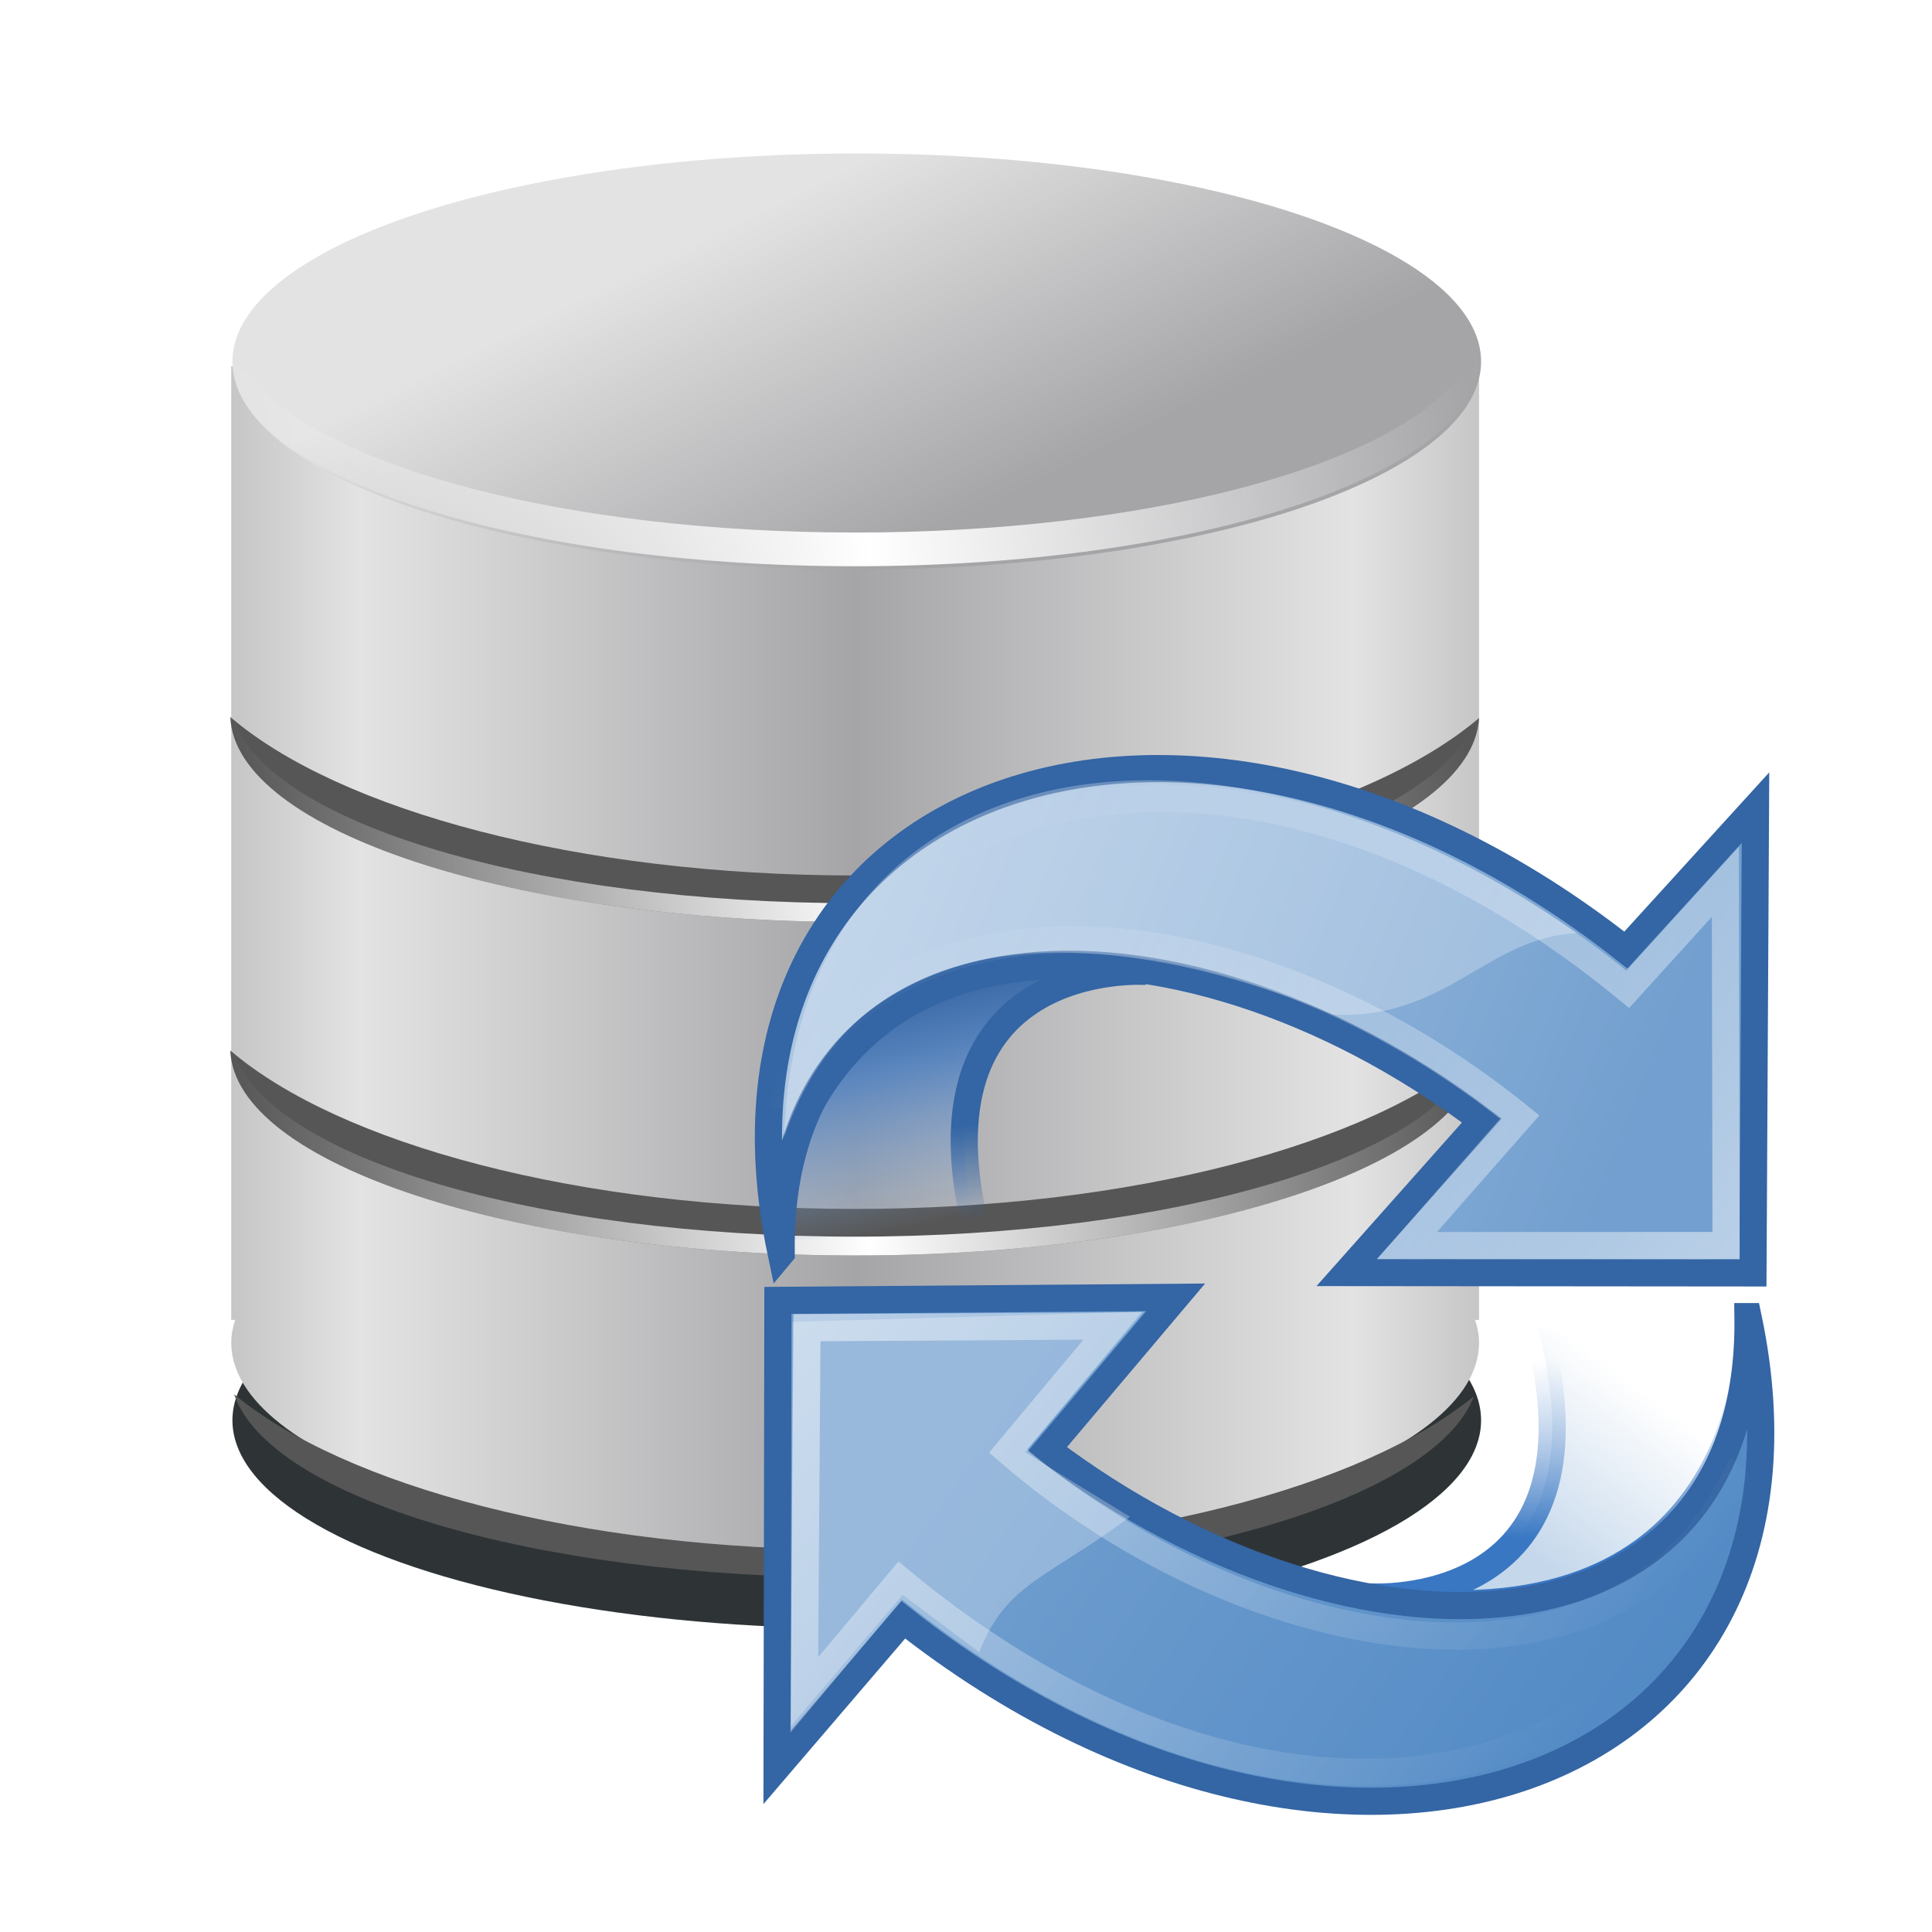 <?xml version="1.0" encoding="UTF-8" standalone="no"?>
<svg
   xmlns:dc="http://purl.org/dc/elements/1.1/"
   xmlns:cc="http://creativecommons.org/ns#"
   xmlns:rdf="http://www.w3.org/1999/02/22-rdf-syntax-ns#"
   xmlns:svg="http://www.w3.org/2000/svg"
   xmlns="http://www.w3.org/2000/svg"
   xmlns:xlink="http://www.w3.org/1999/xlink"
   xmlns:sodipodi="http://sodipodi.sourceforge.net/DTD/sodipodi-0.dtd"
   xmlns:inkscape="http://www.inkscape.org/namespaces/inkscape"
   id="svg5378"
   sodipodi:docname="icon.svg"
   viewBox="0 0 256 256"
   version="1.1"
   inkscape:version="1.0.1 (3bc2e813f5, 2020-09-07)"
   width="256"
   height="256"
   inkscape:export-filename="D:\georg\Projects\sfdx-data-deploy-vscode\icon.png"
   inkscape:export-xdpi="96"
   inkscape:export-ydpi="96">
  <defs
     id="defs3">
    <linearGradient
       id="linearGradient6035">
      <stop
         id="stop6037"
         style="stop-color:#ffffff"
         offset="0" />
      <stop
         id="stop6039"
         style="stop-color:#ffffff;stop-opacity:0"
         offset="1" />
    </linearGradient>
    <filter
       id="filter6093"
       height="1.385"
       width="1.129"
       color-interpolation-filters="sRGB"
       y="-0.193"
       x="-0.064"
       inkscape:collect="always">
      <feGaussianBlur
         id="feGaussianBlur6095"
         stdDeviation="0.893"
         inkscape:collect="always" />
    </filter>
    <linearGradient
       id="linearGradient6110"
       y2="511.97"
       spreadMethod="reflect"
       gradientUnits="userSpaceOnUse"
       x2="286.63"
       gradientTransform="matrix(1.182,0,0,1.182,-30.649,-69.394)"
       y1="511.97"
       x1="269.97"
       inkscape:collect="always">
      <stop
         id="stop5497"
         style="stop-color:#c6c6c6"
         offset="0" />
      <stop
         id="stop5501"
         style="stop-color:#e3e3e3"
         offset=".205" />
      <stop
         id="stop5499"
         style="stop-color:#a5a5a8"
         offset="1" />
    </linearGradient>
    <linearGradient
       id="linearGradient6112"
       y2="527.34"
       gradientUnits="userSpaceOnUse"
       x2="286.63"
       y1="518.56"
       x1="282.36"
       inkscape:collect="always">
      <stop
         id="stop5468"
         style="stop-color:#e3e3e3"
         offset="0" />
      <stop
         id="stop5470"
         style="stop-color:#a5a5a8"
         offset="1" />
    </linearGradient>
    <linearGradient
       id="linearGradient6114"
       y2="520.33"
       xlink:href="#linearGradient6035"
       spreadMethod="reflect"
       gradientUnits="userSpaceOnUse"
       x2="327.78"
       gradientTransform="translate(0,0.25)"
       y1="522.61"
       x1="308.5"
       inkscape:collect="always" />
    <linearGradient
       id="linearGradient6116"
       y2="520.33"
       xlink:href="#linearGradient6035"
       spreadMethod="reflect"
       gradientUnits="userSpaceOnUse"
       x2="327.78"
       gradientTransform="translate(0,12)"
       y1="522.61"
       x1="308.5"
       inkscape:collect="always" />
    <linearGradient
       id="linearGradient6118"
       y2="520.33"
       xlink:href="#linearGradient6035"
       spreadMethod="reflect"
       gradientUnits="userSpaceOnUse"
       x2="327.78"
       gradientTransform="translate(0,22)"
       y1="522.61"
       x1="308.5"
       inkscape:collect="always" />
    <linearGradient
       id="linearGradient1486"
       y2="19.115"
       gradientUnits="userSpaceOnUse"
       x2="15.419"
       gradientTransform="translate(0.465,-0.278)"
       y1="10.612"
       x1="13.479"
       inkscape:collect="always">
      <stop
         id="stop2833"
         style="stop-color:#3465a4"
         offset="0" />
      <stop
         id="stop2855"
         style="stop-color:#5b86be"
         offset=".333" />
      <stop
         id="stop2835"
         style="stop-color:#83a8d8;stop-opacity:0"
         offset="1" />
    </linearGradient>
    <linearGradient
       id="linearGradient1488"
       y2="26.194"
       gradientUnits="userSpaceOnUse"
       x2="37.065"
       gradientTransform="rotate(180,23.764,22.924)"
       y1="29.73"
       x1="37.128"
       inkscape:collect="always">
      <stop
         id="stop2849"
         style="stop-color:#3465a4"
         offset="0" />
      <stop
         id="stop2851"
         style="stop-color:#3465a4;stop-opacity:0"
         offset="1" />
    </linearGradient>
    <linearGradient
       id="linearGradient2386"
       y2="20.609"
       gradientUnits="userSpaceOnUse"
       x2="15.985"
       y1="36.061"
       x1="62.514"
       inkscape:collect="always">
      <stop
         id="stop2382"
         style="stop-color:#b9cfe7"
         offset="0" />
      <stop
         id="stop2384"
         style="stop-color:#729fcf"
         offset="1" />
    </linearGradient>
    <linearGradient
       id="linearGradient1501"
       y2="50.94"
       gradientUnits="userSpaceOnUse"
       x2="45.38"
       y1="45.264"
       x1="46.835"
       inkscape:collect="always">
      <stop
         id="stop2873"
         style="stop-color:#3465a4"
         offset="0" />
      <stop
         id="stop2875"
         style="stop-color:#3465a4"
         offset="1" />
    </linearGradient>
    <linearGradient
       id="linearGradient2696"
       y2="24.842"
       gradientUnits="userSpaceOnUse"
       x2="37.124"
       y1="30.749"
       x1="32.648"
       inkscape:collect="always">
      <stop
         id="stop2692"
         style="stop-color:#c4d7eb"
         offset="0" />
      <stop
         id="stop2694"
         style="stop-color:#c4d7eb;stop-opacity:0"
         offset="1" />
    </linearGradient>
    <linearGradient
       id="linearGradient2688"
       y2="24.842"
       gradientUnits="userSpaceOnUse"
       x2="37.124"
       y1="31.456"
       x1="36.714"
       inkscape:collect="always">
      <stop
         id="stop2684"
         style="stop-color:#3977c3"
         offset="0" />
      <stop
         id="stop2686"
         style="stop-color:#89aedc;stop-opacity:0"
         offset="1" />
    </linearGradient>
    <linearGradient
       id="linearGradient2408"
       y2="26.649"
       gradientUnits="userSpaceOnUse"
       x2="53.589"
       y1="23.668"
       x1="18.936"
       inkscape:collect="always">
      <stop
         id="stop2404"
         style="stop-color:#729fcf"
         offset="0" />
      <stop
         id="stop2406"
         style="stop-color:#528ac5"
         offset="1" />
    </linearGradient>
    <linearGradient
       id="linearGradient1491"
       y2="26.048"
       xlink:href="#linearGradient6035"
       gradientUnits="userSpaceOnUse"
       x2="52.854"
       y1="26.048"
       x1="5.965"
       inkscape:collect="always" />
    <linearGradient
       inkscape:collect="always"
       xlink:href="#linearGradient2386"
       id="linearGradient265"
       gradientUnits="userSpaceOnUse"
       x1="62.514"
       y1="36.061"
       x2="15.985"
       y2="20.609" />
    <linearGradient
       inkscape:collect="always"
       xlink:href="#linearGradient1501"
       id="linearGradient267"
       gradientUnits="userSpaceOnUse"
       x1="46.835"
       y1="45.264"
       x2="45.38"
       y2="50.94" />
    <linearGradient
       inkscape:collect="always"
       xlink:href="#linearGradient2408"
       id="linearGradient271"
       gradientUnits="userSpaceOnUse"
       x1="18.936"
       y1="23.668"
       x2="53.589"
       y2="26.649" />
    <linearGradient
       inkscape:collect="always"
       xlink:href="#linearGradient2386"
       id="linearGradient387"
       gradientUnits="userSpaceOnUse"
       x1="62.514"
       y1="36.061"
       x2="15.985"
       y2="20.609" />
    <linearGradient
       inkscape:collect="always"
       xlink:href="#linearGradient1501"
       id="linearGradient389"
       gradientUnits="userSpaceOnUse"
       x1="46.835"
       y1="45.264"
       x2="45.38"
       y2="50.94" />
    <linearGradient
       inkscape:collect="always"
       xlink:href="#linearGradient2408"
       id="linearGradient391"
       gradientUnits="userSpaceOnUse"
       x1="18.936"
       y1="23.668"
       x2="53.589"
       y2="26.649" />
    <linearGradient
       inkscape:collect="always"
       xlink:href="#linearGradient1501"
       id="linearGradient393"
       gradientUnits="userSpaceOnUse"
       x1="46.835"
       y1="45.264"
       x2="45.38"
       y2="50.94" />
    <linearGradient
       inkscape:collect="always"
       xlink:href="#linearGradient6035"
       id="linearGradient395"
       gradientUnits="userSpaceOnUse"
       x1="5.965"
       y1="26.048"
       x2="52.854"
       y2="26.048" />
  </defs>
  <sodipodi:namedview
     id="base"
     bordercolor="#666666"
     inkscape:pageshadow="2"
     inkscape:window-y="-9"
     pagecolor="#ffffff"
     inkscape:window-height="1373"
     inkscape:window-maximized="1"
     inkscape:zoom="0.9983453"
     inkscape:window-x="-9"
     showgrid="false"
     borderopacity="1.0"
     inkscape:current-layer="layer1"
     inkscape:cx="128"
     inkscape:cy="128"
     inkscape:window-width="2560"
     inkscape:pageopacity="0.0"
     inkscape:document-units="px"
     inkscape:document-rotation="0" />
  <g
     id="layer1"
     inkscape:label="Layer 1"
     inkscape:groupmode="layer"
     transform="translate(-285.87,-510.69)">
    <g
       id="g6097"
       transform="matrix(4.199,0,0,4.199,-894.522,-1613.754)">
      <ellipse
         id="path6079"
         style="fill:#2e3436;filter:url(#filter6093)"
         transform="matrix(1.182,0,0,1.182,-30.649,-65.984)"
         cx="286.631"
         cy="521.78"
         rx="16.668"
         ry="5.556" />
      <path
         id="path5488"
         sodipodi:nodetypes="cccssscccc"
         style="fill:url(#linearGradient6110)"
         d="m 288.41,517.5 v 30.092 h 0.125 c -0.081,0.241 -0.125,0.47 -0.125,0.719 0,3.626 8.809,6.562 19.688,6.562 10.879,0 19.688,-2.936 19.688,-6.562 0,-0.249 -0.044,-0.477 -0.125,-0.719 h 0.125 V 517.5 h -39.375 z" />
      <ellipse
         id="path5460"
         style="fill:url(#linearGradient6112)"
         transform="matrix(1.182,0,0,1.182,-30.649,-99.394)"
         cx="286.631"
         cy="521.78"
         rx="16.668"
         ry="5.556" />
      <path
         id="path6026"
         style="fill:#565656"
         d="m 288.38,539.09 c 0.147,3.584 8.932,6.469 19.719,6.469 10.756,0 19.492,-2.868 19.688,-6.438 -3.451,2.936 -10.959,4.969 -19.688,4.969 -8.746,0 -16.277,-2.054 -19.719,-5 z" />
      <path
         id="path6030"
         style="fill:url(#linearGradient6114)"
         d="m 288.38,517.34 c 0.147,3.584 8.932,6.469 19.719,6.469 10.756,0 19.492,-2.868 19.688,-6.438 -0.216,0.183 -0.441,0.355 -0.688,0.531 -0.009,0.012 -0.022,0.02 -0.031,0.031 -2.292,2.777 -9.903,4.812 -18.969,4.812 -9.122,0 -16.786,-2.071 -19.031,-4.875 -0.025,-0.018 -0.038,-0.045 -0.062,-0.062 -0.219,-0.16 -0.432,-0.303 -0.625,-0.469 z" />
      <g
         id="g6071">
        <g
           id="g6067"
           transform="translate(0,-0.523)">
          <path
             id="path6022"
             style="fill:#565656"
             d="m 288.38,529.09 c 0.147,3.584 8.932,6.469 19.719,6.469 10.756,0 19.492,-2.868 19.688,-6.438 -3.451,2.936 -10.959,4.969 -19.688,4.969 -8.746,0 -16.277,-2.054 -19.719,-5 z" />
          <path
             id="path6043"
             style="fill:url(#linearGradient6116)"
             d="m 288.38,529.09 c 0.147,3.584 8.932,6.469 19.719,6.469 10.756,0 19.492,-2.868 19.688,-6.438 -0.05,0.042 -0.105,0.084 -0.156,0.125 -1.242,3.227 -9.511,5.719 -19.531,5.719 -10.113,0 -18.468,-2.511 -19.594,-5.781 -0.04,-0.032 -0.086,-0.061 -0.125,-0.094 z" />
        </g>
        <path
           id="path6054"
           style="fill:url(#linearGradient6118)"
           d="m 288.38,539.09 c 0.147,3.584 8.932,6.469 19.719,6.469 10.756,0 19.492,-2.868 19.688,-6.438 -0.05,0.042 -0.105,0.084 -0.156,0.125 -1.242,3.227 -9.511,5.719 -19.531,5.719 -10.113,0 -18.468,-2.511 -19.594,-5.781 -0.04,-0.032 -0.086,-0.061 -0.125,-0.094 z" />
      </g>
      <path
         id="path6060"
         style="fill:#565656"
         d="m 288.5,549.94 c 1.126,3.27 9.481,5.781 19.594,5.781 10.021,0 18.289,-2.492 19.531,-5.719 -3.516,2.868 -10.929,4.844 -19.531,4.844 -8.648,0 -16.1,-2.014 -19.594,-4.906 z" />
    </g>
    <g
       id="g184"
       transform="matrix(3.599,0,0,3.599,365.267,601.941)">
      <path
         id="path2865"
         style="color:#000000;display:block;fill:url(#linearGradient1486);stroke:url(#linearGradient1488)"
         inkscape:r_cy="true"
         inkscape:r_cx="true"
         sodipodi:nodetypes="cccc"
         d="m 20.153,10.41 c 0,0 -8.938,-0.625 -6.188,9.875 H 6.278 c 0,0 0.5,-11.875 13.875,-9.875 z" />
      <g
         id="g1878"
         inkscape:r_cx="true"
         style="fill:url(#linearGradient265);stroke:#3465a4"
         inkscape:r_cy="true"
         transform="matrix(-0.579,-0.489,-0.489,0.579,56.916,13.371)">
        <path
           id="path1880"
           style="color:#000000;display:block;fill:url(#linearGradient387);stroke:url(#linearGradient389);stroke-width:1.319"
           inkscape:r_cy="true"
           inkscape:r_cx="true"
           sodipodi:nodetypes="ccccccc"
           d="M 44.307,50.23 C 62.821,35.819 49.665,13.412 22.462,12.498 l -0.348,-9.347 -14.49,17.346 15.09,12.721 c 0,0 -0.252,-9.881 -0.252,-9.881 18.83,0.999 32.982,14.072 21.845,26.892 z" />
      </g>
      <path
         id="path2839"
         style="color:#000000;display:block;fill:url(#linearGradient2696);stroke:url(#linearGradient2688)"
         inkscape:r_cy="true"
         d="m 28.375,33.438 c 0,0 8.937,0.624 6.187,-9.876 h 7.776 c 0,1.503 -0.588,11.876 -13.963,9.876 z"
         sodipodi:nodetypes="cccc"
         inkscape:r_cx="true" />
      <g
         id="g2779"
         style="color:#000000;display:block;fill:url(#linearGradient271);stroke:url(#linearGradient267);stroke-width:1.319"
         inkscape:r_cy="true"
         inkscape:r_cx="true"
         transform="matrix(0.579,0.489,0.489,-0.579,-7.921,30.536)">
        <path
           id="path2781"
           style="color:#000000;display:block;fill:url(#linearGradient391);stroke:url(#linearGradient393);stroke-width:1.319"
           inkscape:r_cy="true"
           inkscape:r_cx="true"
           sodipodi:nodetypes="ccccccc"
           d="M 44.307,50.23 C 62.821,35.819 49.665,13.412 22.462,12.498 L 22.399,3.069 7.794,20.424 22.462,33.006 v -9.668 c 18.83,0.999 32.982,14.072 21.845,26.892 z" />
      </g>
      <path
         id="path2791"
         style="color:#000000;opacity:0.272;fill:#ffffff"
         inkscape:r_cy="true"
         inkscape:r_cx="true"
         sodipodi:nodetypes="cccccccc"
         d="m 7.062,38.188 0.062,-14.876 12.937,-0.374 -4.388,5.178 3.867,2.374 c -3,2.25 -4.55,2.422 -5.55,4.984 l -2.817,-2.11 z" />
      <g
         id="g2793"
         inkscape:r_cx="true"
         style="opacity:0.5;fill:none;stroke:#ffffff"
         inkscape:r_cy="true"
         transform="matrix(0.509,0.43,0.43,-0.509,-3.973,30.541)">
        <path
           id="path2795"
           style="color:#000000;display:block;opacity:1;fill:none;stroke:url(#linearGradient395);stroke-width:1.502"
           inkscape:r_cy="true"
           inkscape:r_cx="true"
           sodipodi:nodetypes="ccccccc"
           d="M 51.09,45.944 C 60.21,30.724 46.632,12.201 19.485,11.949 l 0.028,-8.246 -12.979,15.594 12.834,10.972 c 0,0 0.055,-9.007 0.055,-9.007 17.528,-0.224 35.195,10.103 31.667,24.682 z" />
      </g>
      <g
         id="g2805"
         style="opacity:0.5;fill:none;stroke:#ffffff"
         inkscape:r_cy="true"
         inkscape:r_cx="true"
         transform="matrix(-0.509,-0.43,-0.43,0.509,53.049,13.365)">
        <path
           id="path2807"
           style="color:#000000;display:block;opacity:1;fill:none;stroke:url(#linearGradient1491);stroke-width:1.502"
           inkscape:r_cy="true"
           inkscape:r_cx="true"
           sodipodi:nodetypes="ccccccc"
           d="M 51.39,46.506 C 60.51,31.286 47.051,12.432 19.628,12.07 l -0.285,-8.019 -13.002,15.328 13.468,11.386 -0.182,-9.454 c 18.245,0.382 34.784,10.926 31.763,25.195 z" />
      </g>
      <path
         id="path2811"
         style="color:#000000;opacity:0.272;fill:#ffffff"
         inkscape:r_cy="true"
         inkscape:r_cx="true"
         sodipodi:nodetypes="cccc"
         d="m 6.812,16.5 c 3.594,-10.441 16.444,-6.145 20.188,-4.5 4.175,0.211 5.675,-2.835 9,-3 -14.05,-9.79 -28.812,-6.5 -29.188,7.5 z" />
    </g>
  </g>
</svg>
